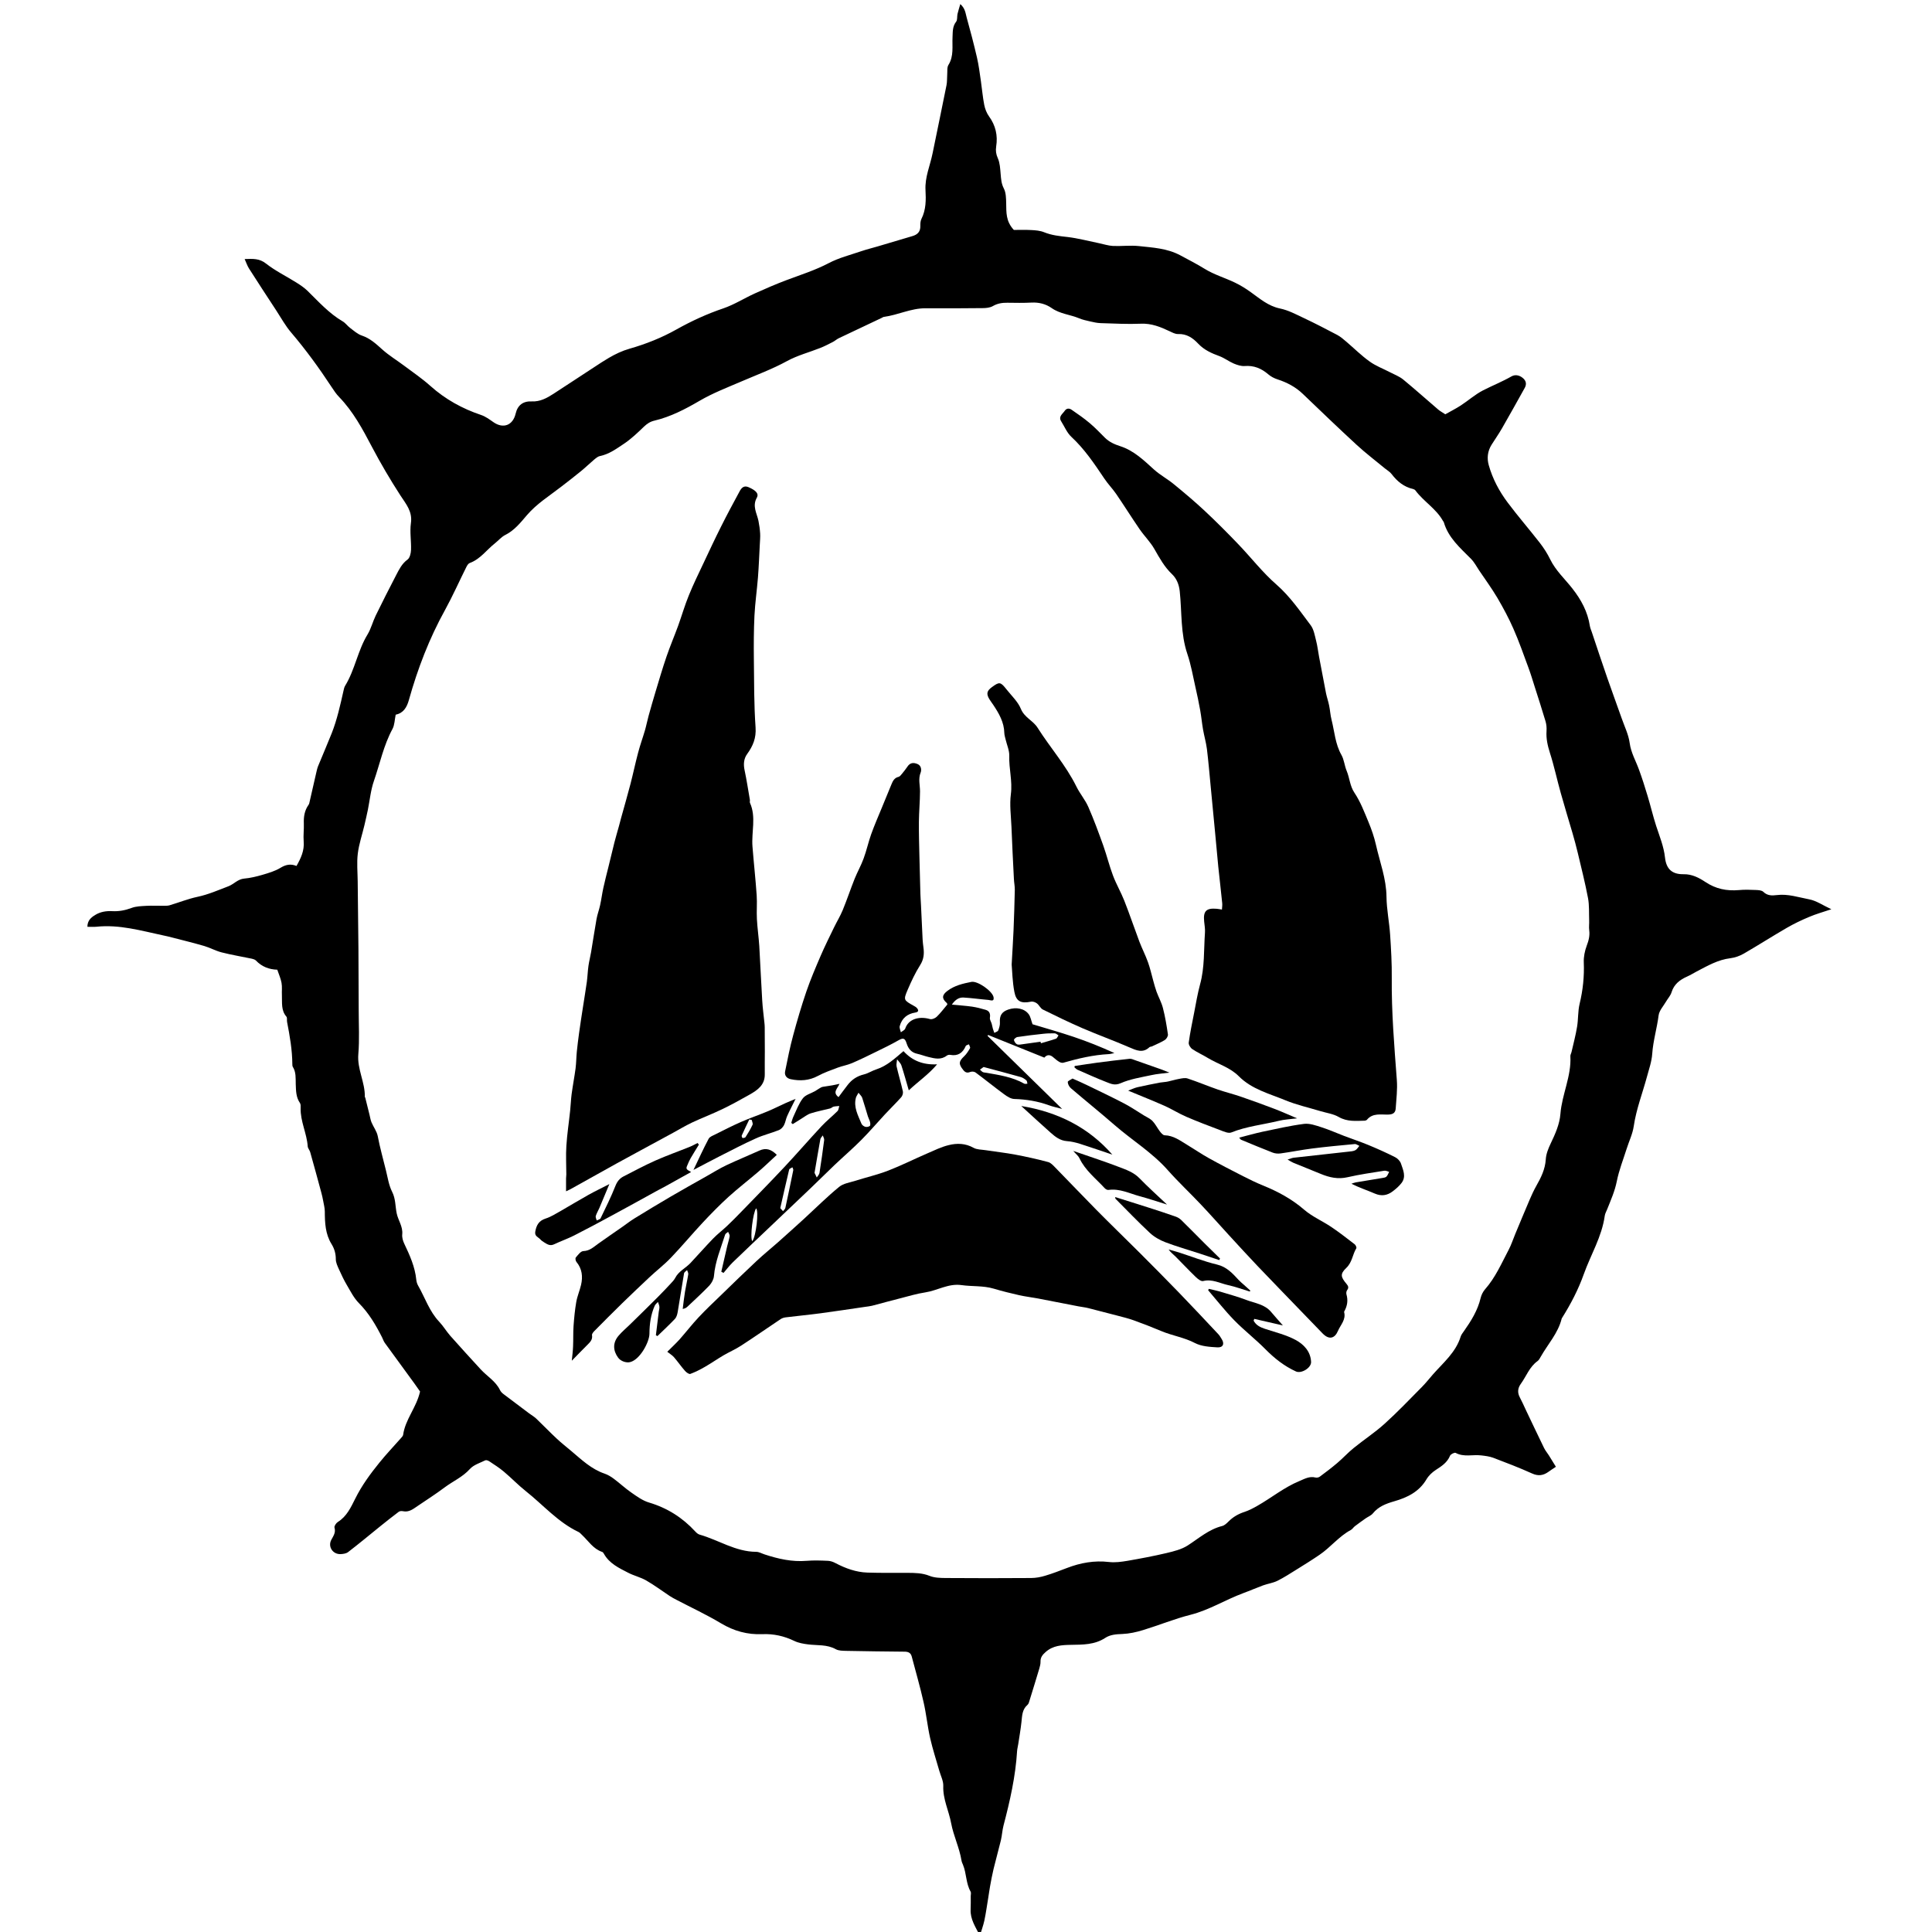 <?xml version="1.0" encoding="UTF-8" standalone="no"?>
<!-- Created with Inkscape (http://www.inkscape.org/) -->

<svg
   xmlns:dc="http://purl.org/dc/elements/1.1/"
   xmlns:cc="http://creativecommons.org/ns#"
   xmlns:rdf="http://www.w3.org/1999/02/22-rdf-syntax-ns#"
   xmlns:svg="http://www.w3.org/2000/svg"
   xmlns="http://www.w3.org/2000/svg"
   xmlns:sodipodi="http://sodipodi.sourceforge.net/DTD/sodipodi-0.dtd"
   xmlns:inkscape="http://www.inkscape.org/namespaces/inkscape"
   width="215"
   height="215"
   viewBox="0 0 56.885 56.885"
   version="1.1"
   id="svg8774"
   inkscape:version="0.92.3 (2405546, 2018-03-11)"
   sodipodi:docname="bonesplitterz_ally.svg">
  <defs
     id="defs8768">
    <clipPath
       clipPathUnits="userSpaceOnUse"
       id="clipPath5913">
      <path
         d="m 435.492,244.976 h 32.769 v 36.293 h -32.769 z"
         id="path5911"
         inkscape:connector-curvature="0" />
    </clipPath>
  </defs>
  <sodipodi:namedview
     id="base"
     pagecolor="#ffffff"
     bordercolor="#666666"
     borderopacity="1.0"
     inkscape:pageopacity="0.0"
     inkscape:pageshadow="2"
     inkscape:zoom="1.4"
     inkscape:cx="202.16917"
     inkscape:cy="68.126361"
     inkscape:document-units="px"
     inkscape:current-layer="layer1"
     showgrid="false"
     fit-margin-top="0"
     fit-margin-left="0"
     fit-margin-right="0"
     fit-margin-bottom="0"
     inkscape:window-width="1920"
     inkscape:window-height="1017"
     inkscape:window-x="-8"
     inkscape:window-y="-8"
     inkscape:window-maximized="1"
     units="px" />
  <g
     inkscape:label="Layer 1"
     inkscape:groupmode="layer"
     id="layer1"
     transform="translate(-384.291,-167.897)">
    <g
       transform="matrix(1.567,0,0,-1.567,-295.552,608.767)"
       id="g5907"
       style="fill:#000000;fill-opacity:1">
      <g
         id="g5909"
         clip-path="url(#clipPath5913)"
         style="fill:#000000;fill-opacity:1">
        <g
           id="g5915"
           transform="translate(441.285,267.918)"
           style="fill:#000000;fill-opacity:1">
          <path
             d="m 0,0 c -0.02,-0.096 -0.02,-0.193 -0.06,-0.268 -0.167,-0.308 -0.236,-0.651 -0.349,-0.977 -0.06,-0.172 -0.077,-0.359 -0.113,-0.539 -0.021,-0.098 -0.042,-0.195 -0.065,-0.291 -0.042,-0.179 -0.103,-0.354 -0.125,-0.535 -0.021,-0.17 -0.004,-0.346 -0.002,-0.519 0.004,-0.425 0.01,-0.85 0.014,-1.274 0.003,-0.385 0.004,-0.77 0.005,-1.155 0,-0.273 0.016,-0.548 -0.007,-0.819 -0.025,-0.282 0.128,-0.53 0.122,-0.804 0,-0.005 0.006,-0.01 0.008,-0.015 0.027,-0.107 0.053,-0.214 0.08,-0.321 0.012,-0.048 0.019,-0.099 0.038,-0.144 0.037,-0.088 0.1,-0.169 0.117,-0.259 0.041,-0.218 0.102,-0.43 0.154,-0.644 0.033,-0.135 0.054,-0.277 0.115,-0.399 0.068,-0.133 0.059,-0.269 0.086,-0.403 0.026,-0.133 0.12,-0.25 0.105,-0.399 -0.006,-0.057 0.013,-0.122 0.038,-0.175 0.103,-0.217 0.202,-0.434 0.226,-0.678 0.004,-0.038 0.016,-0.078 0.035,-0.111 0.13,-0.227 0.21,-0.482 0.396,-0.678 0.076,-0.081 0.134,-0.179 0.207,-0.263 0.188,-0.212 0.38,-0.422 0.572,-0.631 0.12,-0.131 0.282,-0.222 0.363,-0.39 0.014,-0.029 0.04,-0.056 0.066,-0.075 0.16,-0.122 0.321,-0.242 0.482,-0.363 0.045,-0.033 0.094,-0.061 0.134,-0.099 0.129,-0.123 0.252,-0.252 0.382,-0.373 0.089,-0.084 0.186,-0.159 0.279,-0.238 0.192,-0.162 0.374,-0.337 0.62,-0.421 0.062,-0.021 0.122,-0.057 0.175,-0.097 0.112,-0.083 0.214,-0.18 0.329,-0.259 0.105,-0.073 0.214,-0.153 0.334,-0.188 0.342,-0.102 0.628,-0.283 0.868,-0.544 0.022,-0.024 0.05,-0.049 0.08,-0.058 0.357,-0.101 0.677,-0.323 1.065,-0.324 0.053,0 0.106,-0.032 0.159,-0.049 0.256,-0.084 0.515,-0.143 0.789,-0.12 0.133,0.011 0.268,0.006 0.401,0 0.048,-0.002 0.098,-0.02 0.141,-0.043 0.189,-0.099 0.386,-0.171 0.6,-0.178 0.252,-0.008 0.504,-0.005 0.756,-0.005 0.14,-0.001 0.276,-0.002 0.412,-0.057 0.09,-0.036 0.197,-0.039 0.297,-0.04 0.537,-0.004 1.075,-0.004 1.613,0 0.088,0.001 0.178,0.017 0.262,0.043 0.14,0.041 0.275,0.095 0.411,0.146 0.253,0.097 0.512,0.144 0.786,0.112 0.114,-0.014 0.235,0.003 0.349,0.022 0.247,0.043 0.494,0.089 0.738,0.147 0.134,0.032 0.276,0.067 0.39,0.139 0.211,0.135 0.399,0.305 0.651,0.368 0.045,0.011 0.086,0.051 0.121,0.086 0.085,0.085 0.184,0.142 0.299,0.179 0.084,0.028 0.164,0.07 0.241,0.114 0.266,0.151 0.504,0.348 0.791,0.466 0.099,0.042 0.189,0.095 0.302,0.066 0.024,-0.006 0.059,10e-4 0.079,0.015 0.112,0.083 0.223,0.167 0.329,0.257 0.107,0.09 0.201,0.195 0.309,0.282 0.19,0.155 0.398,0.29 0.579,0.454 0.244,0.22 0.471,0.459 0.703,0.693 0.074,0.075 0.14,0.159 0.209,0.238 0.195,0.221 0.429,0.413 0.52,0.71 0.012,0.036 0.038,0.069 0.06,0.1 0.136,0.193 0.26,0.391 0.315,0.625 0.014,0.058 0.044,0.118 0.083,0.163 0.195,0.221 0.31,0.489 0.445,0.745 0.049,0.093 0.081,0.195 0.122,0.293 0.09,0.216 0.18,0.433 0.272,0.648 0.037,0.087 0.077,0.173 0.123,0.255 0.089,0.157 0.167,0.312 0.179,0.5 0.006,0.102 0.048,0.206 0.093,0.3 0.085,0.178 0.167,0.36 0.182,0.555 0.029,0.367 0.208,0.708 0.187,1.083 -0.002,0.026 0.016,0.053 0.022,0.081 0.036,0.157 0.078,0.314 0.104,0.473 0.024,0.143 0.014,0.292 0.048,0.432 0.062,0.257 0.089,0.515 0.078,0.78 -0.004,0.103 0.019,0.213 0.055,0.31 0.037,0.097 0.061,0.189 0.047,0.292 -0.008,0.061 0.002,0.123 -10e-4,0.184 -0.005,0.14 0.004,0.282 -0.021,0.417 -0.054,0.285 -0.125,0.566 -0.192,0.848 -0.029,0.125 -0.064,0.249 -0.099,0.372 -0.073,0.251 -0.151,0.502 -0.221,0.754 -0.071,0.252 -0.125,0.51 -0.205,0.759 -0.043,0.136 -0.073,0.268 -0.063,0.41 0.004,0.061 -0.002,0.125 -0.019,0.182 C 21.54,0.096 21.469,0.313 21.4,0.53 21.363,0.647 21.328,0.765 21.285,0.88 21.194,1.126 21.108,1.374 21.002,1.614 20.915,1.813 20.811,2.006 20.701,2.194 20.596,2.371 20.474,2.539 20.358,2.71 20.309,2.784 20.266,2.866 20.204,2.929 20.001,3.134 19.779,3.323 19.694,3.616 19.691,3.626 19.681,3.634 19.676,3.644 19.547,3.873 19.313,4.007 19.16,4.214 19.151,4.226 19.133,4.236 19.117,4.24 18.945,4.279 18.819,4.382 18.714,4.52 18.681,4.564 18.629,4.593 18.586,4.628 18.409,4.775 18.226,4.913 18.058,5.068 17.716,5.383 17.381,5.705 17.045,6.027 16.909,6.158 16.748,6.242 16.57,6.3 16.508,6.32 16.446,6.352 16.397,6.394 16.268,6.505 16.127,6.565 15.952,6.551 15.885,6.546 15.811,6.571 15.746,6.598 15.655,6.637 15.573,6.701 15.48,6.736 15.332,6.79 15.193,6.851 15.081,6.969 14.98,7.077 14.863,7.159 14.7,7.152 14.649,7.15 14.594,7.18 14.545,7.203 14.372,7.285 14.202,7.355 14.001,7.346 13.75,7.335 13.497,7.35 13.246,7.357 13.18,7.359 13.114,7.374 13.049,7.389 12.979,7.405 12.907,7.42 12.841,7.448 12.673,7.518 12.483,7.53 12.327,7.639 12.214,7.718 12.087,7.75 11.946,7.743 11.795,7.735 11.644,7.738 11.493,7.74 11.396,7.741 11.308,7.728 11.22,7.677 11.166,7.646 11.092,7.639 11.027,7.639 10.669,7.635 10.31,7.634 9.952,7.636 9.681,7.637 9.438,7.509 9.175,7.475 9.159,7.473 9.145,7.461 9.129,7.454 8.862,7.327 8.594,7.202 8.327,7.074 8.287,7.055 8.253,7.023 8.214,7.003 8.136,6.963 8.058,6.922 7.976,6.89 7.769,6.808 7.549,6.751 7.355,6.645 7.075,6.492 6.778,6.383 6.486,6.257 6.225,6.145 5.958,6.042 5.714,5.9 5.442,5.741 5.168,5.598 4.862,5.525 4.781,5.506 4.724,5.468 4.665,5.412 4.545,5.296 4.422,5.179 4.284,5.087 4.146,4.996 4.01,4.894 3.839,4.86 3.798,4.852 3.76,4.818 3.726,4.79 3.645,4.722 3.569,4.647 3.487,4.58 3.362,4.478 3.235,4.379 3.107,4.281 2.887,4.11 2.65,3.964 2.465,3.748 2.347,3.61 2.231,3.462 2.059,3.377 1.986,3.34 1.929,3.271 1.864,3.219 1.707,3.096 1.59,2.922 1.392,2.85 1.365,2.84 1.343,2.806 1.329,2.777 1.194,2.507 1.072,2.231 0.927,1.967 0.63,1.431 0.413,0.864 0.248,0.276 0.21,0.138 0.145,0.029 0,0 m 10.977,-22.941 c -0.084,0.164 -0.183,0.31 -0.174,0.491 0.004,0.084 0.002,0.168 0.002,0.252 0,0.028 0.01,0.062 -0.002,0.083 -0.09,0.156 -0.076,0.341 -0.143,0.503 -0.01,0.026 -0.024,0.052 -0.028,0.079 -0.039,0.242 -0.151,0.467 -0.195,0.703 -0.043,0.234 -0.157,0.452 -0.148,0.7 0.004,0.095 -0.049,0.193 -0.076,0.29 -0.058,0.203 -0.124,0.405 -0.171,0.611 -0.05,0.222 -0.072,0.452 -0.123,0.674 -0.065,0.289 -0.148,0.573 -0.223,0.859 -0.019,0.073 -0.07,0.09 -0.139,0.09 -0.364,0.003 -0.727,0.008 -1.091,0.015 -0.066,0.002 -0.142,0.001 -0.196,0.031 -0.167,0.093 -0.348,0.068 -0.523,0.091 -0.087,0.011 -0.179,0.027 -0.256,0.064 -0.192,0.093 -0.39,0.137 -0.601,0.128 -0.282,-0.012 -0.536,0.059 -0.78,0.205 -0.268,0.161 -0.553,0.293 -0.83,0.438 -0.044,0.023 -0.089,0.046 -0.131,0.074 -0.148,0.098 -0.29,0.205 -0.444,0.293 -0.105,0.06 -0.229,0.088 -0.337,0.144 -0.173,0.089 -0.353,0.173 -0.455,0.355 -0.008,0.014 -0.019,0.032 -0.033,0.036 -0.17,0.057 -0.26,0.208 -0.381,0.321 -0.02,0.019 -0.04,0.043 -0.064,0.054 -0.386,0.183 -0.663,0.508 -0.99,0.767 -0.144,0.114 -0.271,0.248 -0.412,0.366 -0.085,0.072 -0.18,0.132 -0.273,0.194 -0.021,0.014 -0.058,0.028 -0.077,0.019 -0.1,-0.049 -0.219,-0.085 -0.289,-0.163 -0.135,-0.15 -0.316,-0.228 -0.472,-0.344 -0.165,-0.124 -0.339,-0.235 -0.51,-0.351 -0.083,-0.056 -0.162,-0.122 -0.275,-0.098 -0.026,0.006 -0.061,0.003 -0.08,-0.011 -0.119,-0.089 -0.235,-0.182 -0.351,-0.275 -0.199,-0.161 -0.396,-0.325 -0.599,-0.481 -0.036,-0.029 -0.095,-0.037 -0.144,-0.039 -0.144,-0.005 -0.24,0.138 -0.174,0.266 0.039,0.075 0.089,0.137 0.061,0.232 -0.008,0.028 0.031,0.086 0.063,0.106 0.168,0.104 0.246,0.277 0.327,0.438 0.123,0.248 0.284,0.467 0.456,0.679 0.126,0.156 0.265,0.302 0.398,0.453 0.018,0.021 0.043,0.044 0.046,0.068 0.04,0.29 0.249,0.509 0.318,0.813 -0.023,0.033 -0.06,0.088 -0.099,0.141 -0.187,0.258 -0.376,0.514 -0.563,0.772 -0.023,0.031 -0.034,0.07 -0.052,0.105 -0.118,0.233 -0.249,0.456 -0.437,0.645 -0.092,0.093 -0.154,0.218 -0.222,0.333 -0.057,0.096 -0.105,0.198 -0.151,0.3 -0.027,0.06 -0.059,0.126 -0.059,0.189 0,0.105 -0.026,0.198 -0.08,0.285 -0.118,0.19 -0.126,0.401 -0.127,0.615 -10e-4,0.065 -0.018,0.13 -0.03,0.195 -0.01,0.055 -0.022,0.109 -0.037,0.163 -0.068,0.253 -0.137,0.505 -0.208,0.757 -0.011,0.037 -0.044,0.071 -0.046,0.107 -0.017,0.245 -0.14,0.47 -0.133,0.719 0.001,0.033 0.003,0.073 -0.014,0.097 -0.075,0.109 -0.073,0.231 -0.078,0.355 -0.003,0.109 0.008,0.224 -0.056,0.324 -0.008,0.013 -0.007,0.033 -0.008,0.05 -0.002,0.268 -0.048,0.531 -0.099,0.793 -0.006,0.033 0.005,0.077 -0.012,0.098 -0.103,0.119 -0.079,0.263 -0.085,0.401 -0.004,0.078 0.007,0.158 -0.007,0.234 -0.014,0.081 -0.05,0.159 -0.08,0.248 -0.154,0.004 -0.291,0.057 -0.4,0.171 -0.018,0.019 -0.049,0.029 -0.075,0.035 -0.19,0.04 -0.381,0.071 -0.569,0.119 -0.112,0.028 -0.216,0.087 -0.327,0.12 -0.203,0.059 -0.408,0.109 -0.613,0.162 -0.054,0.014 -0.108,0.027 -0.163,0.038 -0.413,0.088 -0.822,0.208 -1.252,0.162 -0.053,-0.005 -0.108,-0.001 -0.169,-0.001 0.001,0.119 0.069,0.175 0.146,0.222 0.098,0.061 0.209,0.078 0.322,0.072 0.125,-0.007 0.242,0.016 0.361,0.06 0.086,0.033 0.185,0.034 0.28,0.04 0.106,0.006 0.212,0 0.319,10e-4 0.039,0.001 0.08,-0.002 0.116,0.009 0.175,0.052 0.346,0.121 0.524,0.159 0.204,0.043 0.391,0.126 0.583,0.199 0.101,0.039 0.174,0.133 0.295,0.144 0.115,0.01 0.23,0.038 0.341,0.07 0.117,0.035 0.237,0.069 0.339,0.131 0.101,0.062 0.193,0.081 0.303,0.036 0.084,0.148 0.15,0.29 0.135,0.462 -0.009,0.111 0.007,0.224 0.003,0.335 -0.005,0.127 0.013,0.246 0.088,0.351 0.006,0.009 0.012,0.02 0.014,0.03 0.043,0.184 0.084,0.368 0.126,0.551 0.012,0.049 0.021,0.099 0.039,0.145 0.084,0.206 0.174,0.411 0.256,0.618 0.102,0.258 0.161,0.529 0.222,0.799 0.007,0.032 0.014,0.067 0.031,0.095 0.185,0.302 0.236,0.661 0.421,0.964 0.066,0.109 0.097,0.238 0.153,0.354 0.125,0.255 0.253,0.509 0.385,0.762 C 0.065,2.73 0.117,2.838 0.223,2.915 0.266,2.947 0.286,3.033 0.288,3.096 0.294,3.263 0.263,3.435 0.286,3.599 0.318,3.82 0.193,3.958 0.087,4.122 c -0.191,0.295 -0.37,0.6 -0.534,0.911 -0.175,0.333 -0.351,0.662 -0.616,0.936 -0.054,0.055 -0.098,0.122 -0.141,0.187 -0.234,0.356 -0.483,0.699 -0.759,1.023 -0.109,0.127 -0.19,0.276 -0.282,0.417 -0.171,0.261 -0.343,0.523 -0.511,0.787 -0.032,0.05 -0.051,0.109 -0.082,0.178 0.154,0.005 0.276,0.015 0.403,-0.086 C -2.261,8.338 -2.056,8.239 -1.867,8.12 -1.792,8.073 -1.716,8.022 -1.654,7.961 -1.446,7.757 -1.251,7.539 -0.996,7.39 -0.944,7.36 -0.907,7.305 -0.858,7.268 -0.787,7.215 -0.717,7.15 -0.635,7.123 -0.48,7.071 -0.37,6.968 -0.252,6.862 -0.124,6.747 0.026,6.657 0.164,6.553 0.33,6.429 0.501,6.312 0.654,6.175 0.934,5.925 1.251,5.75 1.605,5.631 1.688,5.603 1.762,5.548 1.835,5.497 2.02,5.367 2.202,5.435 2.254,5.657 2.291,5.816 2.394,5.894 2.558,5.886 2.712,5.879 2.84,5.948 2.963,6.028 3.221,6.195 3.477,6.365 3.735,6.533 3.824,6.592 3.913,6.65 4.005,6.704 4.128,6.776 4.253,6.836 4.396,6.877 4.7,6.964 4.996,7.081 5.275,7.238 5.557,7.396 5.85,7.531 6.158,7.635 c 0.204,0.07 0.39,0.189 0.588,0.279 0.198,0.089 0.397,0.176 0.6,0.252 0.266,0.1 0.536,0.185 0.79,0.318 0.19,0.1 0.405,0.154 0.61,0.224 0.1,0.034 0.203,0.059 0.305,0.089 0.219,0.065 0.437,0.131 0.657,0.195 0.098,0.028 0.153,0.084 0.15,0.192 -0.001,0.044 0.002,0.094 0.021,0.132 0.087,0.173 0.086,0.358 0.076,0.542 -0.013,0.242 0.087,0.46 0.133,0.689 0.087,0.428 0.177,0.854 0.262,1.282 0.013,0.065 0.008,0.134 0.013,0.2 0.005,0.062 -0.006,0.135 0.024,0.181 0.103,0.166 0.067,0.346 0.076,0.522 0.005,0.1 -0.002,0.199 0.067,0.288 0.027,0.033 0.016,0.096 0.026,0.144 0.013,0.056 0.031,0.111 0.053,0.188 0.095,-0.083 0.098,-0.177 0.121,-0.257 0.069,-0.247 0.134,-0.496 0.192,-0.746 0.034,-0.146 0.052,-0.296 0.074,-0.445 0.022,-0.149 0.034,-0.3 0.063,-0.447 0.015,-0.075 0.045,-0.153 0.089,-0.214 0.125,-0.172 0.168,-0.36 0.135,-0.567 -0.012,-0.079 -0.003,-0.146 0.032,-0.223 0.039,-0.088 0.043,-0.194 0.052,-0.293 0.008,-0.095 0.013,-0.182 0.06,-0.273 0.041,-0.079 0.042,-0.184 0.044,-0.278 0.004,-0.167 -0.01,-0.336 0.144,-0.501 0.085,0 0.206,0.005 0.326,-0.002 0.083,-0.004 0.17,-0.011 0.245,-0.042 0.143,-0.058 0.289,-0.072 0.44,-0.089 0.198,-0.024 0.393,-0.076 0.589,-0.116 0.087,-0.018 0.174,-0.047 0.262,-0.052 0.161,-0.007 0.325,0.015 0.486,-0.002 0.264,-0.029 0.53,-0.041 0.778,-0.173 0.156,-0.084 0.313,-0.164 0.465,-0.258 0.174,-0.107 0.377,-0.166 0.562,-0.255 0.105,-0.05 0.205,-0.112 0.299,-0.18 0.172,-0.123 0.328,-0.261 0.549,-0.307 0.156,-0.032 0.303,-0.111 0.449,-0.18 0.212,-0.1 0.42,-0.208 0.627,-0.317 0.063,-0.034 0.119,-0.083 0.174,-0.13 0.144,-0.123 0.279,-0.258 0.433,-0.368 0.115,-0.084 0.254,-0.135 0.382,-0.202 0.084,-0.044 0.176,-0.078 0.248,-0.136 0.224,-0.184 0.44,-0.378 0.66,-0.566 0.034,-0.029 0.074,-0.05 0.133,-0.089 0.091,0.052 0.194,0.103 0.291,0.166 0.14,0.091 0.268,0.206 0.415,0.282 0.178,0.091 0.364,0.165 0.537,0.264 0.067,0.038 0.143,0.025 0.206,-0.024 C 21.238,6.281 21.256,6.215 21.215,6.141 21.074,5.887 20.932,5.633 20.788,5.382 20.727,5.276 20.657,5.176 20.592,5.073 20.516,4.952 20.501,4.819 20.539,4.686 20.611,4.431 20.735,4.198 20.893,3.987 21.087,3.728 21.3,3.483 21.499,3.227 21.574,3.13 21.641,3.025 21.694,2.916 21.797,2.706 21.969,2.55 22.11,2.37 22.275,2.159 22.397,1.935 22.438,1.668 22.444,1.63 22.46,1.593 22.473,1.557 22.57,1.266 22.667,0.975 22.767,0.686 c 0.088,-0.253 0.181,-0.505 0.27,-0.757 0.053,-0.153 0.128,-0.303 0.149,-0.46 0.025,-0.185 0.116,-0.337 0.176,-0.504 0.059,-0.162 0.112,-0.327 0.161,-0.492 0.057,-0.187 0.101,-0.378 0.161,-0.563 0.064,-0.196 0.143,-0.385 0.166,-0.594 0.024,-0.219 0.135,-0.318 0.352,-0.314 0.157,0.003 0.291,-0.069 0.404,-0.144 0.199,-0.133 0.402,-0.173 0.631,-0.154 0.105,0.01 0.213,0.007 0.319,0.002 0.048,-0.002 0.111,-0.005 0.142,-0.035 0.075,-0.074 0.164,-0.072 0.251,-0.061 0.211,0.027 0.41,-0.042 0.611,-0.08 0.134,-0.025 0.256,-0.112 0.416,-0.186 C 26.818,-3.709 26.685,-3.746 26.559,-3.8 26.415,-3.86 26.273,-3.928 26.138,-4.006 25.867,-4.163 25.603,-4.332 25.332,-4.489 25.256,-4.533 25.167,-4.565 25.08,-4.576 24.845,-4.604 24.647,-4.72 24.444,-4.826 24.385,-4.857 24.328,-4.893 24.267,-4.92 24.13,-4.981 24.02,-5.063 23.973,-5.216 23.954,-5.278 23.906,-5.33 23.872,-5.387 23.822,-5.474 23.742,-5.558 23.73,-5.65 23.699,-5.893 23.627,-6.127 23.61,-6.372 23.6,-6.52 23.548,-6.665 23.509,-6.81 23.426,-7.116 23.31,-7.413 23.263,-7.731 c -0.021,-0.147 -0.09,-0.286 -0.135,-0.43 -0.064,-0.202 -0.143,-0.401 -0.184,-0.608 -0.037,-0.184 -0.111,-0.35 -0.179,-0.521 -0.016,-0.042 -0.041,-0.082 -0.047,-0.126 -0.054,-0.393 -0.263,-0.731 -0.394,-1.097 -0.103,-0.29 -0.245,-0.562 -0.409,-0.823 -0.003,-0.005 -0.006,-0.009 -0.007,-0.015 -0.068,-0.273 -0.26,-0.478 -0.394,-0.715 -0.016,-0.029 -0.033,-0.062 -0.059,-0.08 -0.152,-0.109 -0.211,-0.286 -0.315,-0.429 -0.057,-0.079 -0.066,-0.163 -0.018,-0.253 0.042,-0.079 0.078,-0.161 0.116,-0.242 0.113,-0.237 0.225,-0.474 0.34,-0.71 0.024,-0.049 0.061,-0.092 0.09,-0.138 0.043,-0.069 0.085,-0.139 0.132,-0.214 -0.058,-0.039 -0.1,-0.066 -0.14,-0.095 -0.098,-0.07 -0.192,-0.084 -0.31,-0.03 -0.239,0.108 -0.485,0.202 -0.73,0.295 -0.071,0.026 -0.15,0.035 -0.227,0.044 -0.158,0.018 -0.323,-0.036 -0.477,0.047 -0.021,0.011 -0.092,-0.024 -0.105,-0.053 -0.053,-0.129 -0.157,-0.196 -0.267,-0.267 -0.069,-0.045 -0.135,-0.107 -0.176,-0.177 -0.139,-0.235 -0.36,-0.342 -0.607,-0.413 -0.153,-0.044 -0.296,-0.098 -0.401,-0.228 -0.034,-0.041 -0.092,-0.062 -0.137,-0.094 -0.068,-0.048 -0.136,-0.097 -0.202,-0.147 -0.026,-0.021 -0.045,-0.053 -0.073,-0.069 -0.225,-0.12 -0.381,-0.326 -0.589,-0.467 -0.142,-0.097 -0.288,-0.188 -0.435,-0.279 -0.118,-0.073 -0.234,-0.149 -0.359,-0.211 -0.083,-0.04 -0.179,-0.053 -0.268,-0.085 -0.125,-0.046 -0.247,-0.1 -0.373,-0.146 -0.334,-0.124 -0.638,-0.317 -0.989,-0.406 -0.301,-0.076 -0.592,-0.196 -0.89,-0.287 -0.127,-0.039 -0.261,-0.069 -0.393,-0.074 -0.115,-0.004 -0.227,-0.012 -0.321,-0.074 -0.2,-0.131 -0.423,-0.126 -0.647,-0.13 -0.168,-0.003 -0.334,-0.012 -0.471,-0.134 -0.058,-0.051 -0.1,-0.101 -0.097,-0.183 0.001,-0.043 -0.011,-0.088 -0.023,-0.129 -0.059,-0.198 -0.12,-0.395 -0.181,-0.592 -0.009,-0.031 -0.018,-0.07 -0.04,-0.089 -0.102,-0.087 -0.101,-0.205 -0.114,-0.322 -0.015,-0.138 -0.039,-0.275 -0.06,-0.413 -0.006,-0.044 -0.019,-0.088 -0.022,-0.132 -0.029,-0.477 -0.134,-0.94 -0.255,-1.4 -0.024,-0.092 -0.028,-0.188 -0.05,-0.28 -0.043,-0.179 -0.094,-0.357 -0.137,-0.536 -0.026,-0.108 -0.046,-0.217 -0.066,-0.327 -0.013,-0.071 -0.022,-0.143 -0.034,-0.215 -0.024,-0.143 -0.043,-0.286 -0.073,-0.428 -0.021,-0.096 -0.056,-0.189 -0.084,-0.283"
             style="fill:#000000;fill-opacity:1;fill-rule:nonzero;stroke:none"
             id="path5917"
             inkscape:connector-curvature="0" />
        </g>
        <g
           id="g5919"
           transform="translate(456.81,264.256)"
           style="fill:#000000;fill-opacity:1">
          <path
             d="M 0,0 C 0.003,0.047 0.009,0.085 0.005,0.121 -0.018,0.35 -0.045,0.579 -0.069,0.808 -0.09,1.018 -0.108,1.229 -0.128,1.44 -0.155,1.726 -0.182,2.012 -0.21,2.298 -0.233,2.537 -0.253,2.777 -0.282,3.015 -0.298,3.138 -0.333,3.259 -0.355,3.382 -0.376,3.503 -0.387,3.626 -0.409,3.747 -0.435,3.892 -0.465,4.036 -0.498,4.179 -0.545,4.387 -0.581,4.599 -0.649,4.8 -0.78,5.186 -0.751,5.587 -0.793,5.982 c -0.014,0.124 -0.056,0.235 -0.146,0.321 -0.143,0.136 -0.234,0.303 -0.33,0.471 -0.076,0.134 -0.19,0.245 -0.278,0.373 -0.149,0.217 -0.289,0.441 -0.438,0.659 -0.069,0.101 -0.156,0.189 -0.224,0.291 -0.187,0.278 -0.372,0.555 -0.621,0.786 -0.082,0.076 -0.128,0.192 -0.19,0.29 -0.057,0.091 0.023,0.136 0.064,0.196 0.039,0.057 0.089,0.051 0.132,0.022 C -2.707,9.311 -2.591,9.23 -2.483,9.139 -2.382,9.054 -2.292,8.958 -2.198,8.865 -2.117,8.785 -2.02,8.742 -1.912,8.707 -1.655,8.625 -1.468,8.441 -1.273,8.265 -1.159,8.163 -1.02,8.089 -0.902,7.991 -0.704,7.829 -0.508,7.664 -0.322,7.49 -0.106,7.288 0.103,7.078 0.308,6.864 0.549,6.613 0.763,6.334 1.024,6.107 1.281,5.882 1.467,5.608 1.667,5.343 1.726,5.265 1.744,5.152 1.769,5.053 1.795,4.954 1.806,4.851 1.825,4.75 1.868,4.521 1.911,4.292 1.956,4.063 1.972,3.986 1.999,3.911 2.014,3.834 2.033,3.745 2.037,3.652 2.06,3.564 2.116,3.343 2.128,3.112 2.245,2.906 2.296,2.816 2.303,2.702 2.344,2.605 2.4,2.471 2.403,2.324 2.49,2.194 2.602,2.027 2.675,1.833 2.753,1.646 2.811,1.507 2.861,1.362 2.894,1.216 2.967,0.891 3.089,0.579 3.092,0.237 3.095,0.002 3.144,-0.233 3.16,-0.47 3.178,-0.741 3.194,-1.014 3.191,-1.286 3.185,-1.926 3.238,-2.562 3.286,-3.199 3.3,-3.378 3.277,-3.559 3.265,-3.739 3.259,-3.819 3.214,-3.85 3.124,-3.852 2.987,-3.856 2.834,-3.818 2.725,-3.949 2.717,-3.959 2.697,-3.966 2.683,-3.967 c -0.166,-0.004 -0.33,-0.022 -0.489,0.07 -0.102,0.059 -0.229,0.075 -0.345,0.11 -0.221,0.067 -0.448,0.117 -0.66,0.205 -0.302,0.124 -0.629,0.206 -0.872,0.45 -0.163,0.165 -0.388,0.227 -0.581,0.343 -0.096,0.059 -0.201,0.105 -0.294,0.168 -0.035,0.024 -0.071,0.083 -0.066,0.121 0.026,0.189 0.065,0.376 0.102,0.563 0.034,0.177 0.064,0.356 0.111,0.531 0.088,0.319 0.069,0.648 0.092,0.973 0.005,0.068 -0.008,0.138 -0.015,0.208 -0.02,0.196 0.038,0.256 0.234,0.24 C -0.073,0.013 -0.045,0.007 0,0"
             style="fill:#000000;fill-opacity:1;fill-rule:nonzero;stroke:none"
             id="path5921"
             inkscape:connector-curvature="0" />
        </g>
        <g
           id="g5923"
           transform="translate(444.486,258.962)"
           style="fill:#000000;fill-opacity:1">
          <path
             d="m 0,0 c 0,0.088 0,0.164 0,0.241 0,0.025 0.005,0.05 0.005,0.075 0,0.18 -0.011,0.36 0.001,0.539 0.014,0.221 0.048,0.44 0.071,0.66 0.011,0.102 0.014,0.205 0.027,0.306 0.022,0.164 0.053,0.326 0.075,0.489 0.013,0.103 0.013,0.208 0.023,0.311 0.012,0.116 0.026,0.232 0.042,0.347 0.022,0.163 0.048,0.326 0.073,0.489 0.024,0.16 0.052,0.32 0.074,0.481 0.013,0.099 0.016,0.199 0.03,0.298 C 0.433,4.322 0.456,4.406 0.47,4.492 0.505,4.7 0.536,4.91 0.573,5.118 0.589,5.205 0.621,5.289 0.64,5.376 0.664,5.484 0.677,5.594 0.701,5.702 0.729,5.832 0.763,5.961 0.795,6.09 0.833,6.244 0.869,6.399 0.908,6.553 0.935,6.658 0.966,6.762 0.995,6.866 1.009,6.914 1.02,6.962 1.033,7.01 1.092,7.224 1.154,7.437 1.21,7.652 c 0.051,0.196 0.092,0.395 0.144,0.59 0.037,0.142 0.088,0.28 0.129,0.421 0.026,0.09 0.043,0.181 0.068,0.271 0.04,0.145 0.081,0.288 0.124,0.431 0.069,0.228 0.135,0.456 0.212,0.681 0.067,0.196 0.148,0.386 0.219,0.58 0.069,0.191 0.125,0.387 0.202,0.574 0.083,0.205 0.181,0.405 0.276,0.606 0.108,0.229 0.215,0.459 0.329,0.685 0.112,0.224 0.23,0.444 0.349,0.663 0.034,0.062 0.079,0.115 0.168,0.076 0.135,-0.059 0.198,-0.12 0.154,-0.198 -0.088,-0.158 10e-4,-0.29 0.031,-0.433 0.016,-0.079 0.027,-0.16 0.032,-0.24 C 3.651,12.293 3.644,12.227 3.641,12.161 3.63,11.952 3.622,11.743 3.606,11.535 3.587,11.295 3.552,11.055 3.54,10.815 3.527,10.542 3.526,10.269 3.529,9.997 3.534,9.57 3.531,9.142 3.561,8.716 3.575,8.516 3.512,8.368 3.403,8.217 3.338,8.128 3.331,8.022 3.355,7.911 3.394,7.727 3.422,7.541 3.454,7.356 3.458,7.337 3.448,7.315 3.456,7.299 3.576,7.031 3.481,6.751 3.503,6.477 3.527,6.172 3.561,5.867 3.582,5.561 3.592,5.414 3.578,5.264 3.586,5.116 3.595,4.946 3.62,4.777 3.631,4.607 3.651,4.266 3.665,3.925 3.686,3.584 3.694,3.446 3.713,3.308 3.727,3.17 3.73,3.141 3.733,3.113 3.733,3.084 3.734,2.933 3.735,2.782 3.735,2.63 3.735,2.487 3.732,2.343 3.734,2.199 3.737,1.996 3.596,1.9 3.445,1.815 3.276,1.719 3.105,1.625 2.93,1.541 2.745,1.452 2.554,1.38 2.369,1.293 2.245,1.234 2.128,1.164 2.008,1.098 1.81,0.991 1.613,0.884 1.416,0.777 1.26,0.692 1.104,0.608 0.948,0.522 0.659,0.362 0.371,0.201 0.083,0.04 0.061,0.028 0.039,0.019 0,0"
             style="fill:#000000;fill-opacity:1;fill-rule:nonzero;stroke:none"
             id="path5925"
             inkscape:connector-curvature="0" />
        </g>
        <g
           id="g5927"
           transform="translate(446.388,255.947)"
           style="fill:#000000;fill-opacity:1">
          <path
             d="M 0,0 C 0.08,0.08 0.158,0.152 0.229,0.23 0.352,0.369 0.465,0.516 0.592,0.651 0.729,0.797 0.876,0.935 1.02,1.074 1.238,1.286 1.455,1.498 1.677,1.705 1.808,1.828 1.948,1.94 2.082,2.059 2.248,2.206 2.413,2.356 2.577,2.505 2.793,2.704 3.002,2.912 3.229,3.098 3.307,3.163 3.427,3.179 3.53,3.212 3.736,3.277 3.949,3.326 4.151,3.404 4.401,3.501 4.641,3.622 4.887,3.728 5.019,3.785 5.15,3.85 5.288,3.883 5.444,3.922 5.602,3.918 5.754,3.833 5.817,3.797 5.904,3.8 5.98,3.788 6.167,3.759 6.355,3.739 6.541,3.704 6.748,3.665 6.953,3.619 7.156,3.565 7.206,3.552 7.25,3.503 7.289,3.463 7.549,3.197 7.806,2.927 8.067,2.662 8.331,2.395 8.601,2.134 8.867,1.869 9.117,1.618 9.368,1.367 9.614,1.112 9.865,0.853 10.111,0.589 10.357,0.327 10.381,0.302 10.397,0.27 10.416,0.241 10.475,0.152 10.444,0.076 10.336,0.083 10.193,0.091 10.037,0.101 9.915,0.164 9.715,0.269 9.494,0.301 9.29,0.386 9.117,0.458 8.943,0.527 8.767,0.59 8.665,0.627 8.559,0.652 8.454,0.68 8.273,0.728 8.091,0.775 7.908,0.821 7.848,0.836 7.785,0.842 7.724,0.854 7.47,0.903 7.216,0.954 6.962,1.002 6.846,1.024 6.728,1.037 6.613,1.063 6.452,1.099 6.292,1.139 6.134,1.186 5.935,1.245 5.728,1.224 5.527,1.253 5.281,1.287 5.077,1.151 4.849,1.116 4.689,1.092 4.532,1.044 4.375,1.004 4.199,0.96 4.024,0.911 3.848,0.865 3.805,0.855 3.761,0.85 3.717,0.844 3.44,0.804 3.164,0.761 2.886,0.724 2.667,0.695 2.446,0.674 2.227,0.647 2.193,0.643 2.157,0.632 2.129,0.613 1.883,0.449 1.64,0.279 1.392,0.118 1.285,0.048 1.166,-0.003 1.055,-0.068 0.938,-0.137 0.826,-0.215 0.708,-0.283 0.62,-0.334 0.528,-0.381 0.433,-0.416 0.409,-0.425 0.357,-0.387 0.333,-0.359 0.26,-0.276 0.197,-0.185 0.126,-0.102 0.096,-0.067 0.054,-0.043 0,0"
             style="fill:#000000;fill-opacity:1;fill-rule:nonzero;stroke:none"
             id="path5929"
             inkscape:connector-curvature="0" />
        </g>
        <g
           id="g5931"
           transform="translate(452.332,261.298)"
           style="fill:#000000;fill-opacity:1">
          <path
             d="m 0,0 c -0.028,-0.02 -0.049,-0.035 -0.069,-0.049 0.017,-0.015 0.032,-0.035 0.051,-0.045 0.019,-0.01 0.043,-0.011 0.065,-0.014 0.246,-0.043 0.494,-0.079 0.716,-0.205 0.016,-0.009 0.04,-0.001 0.06,-0.001 -0.006,0.022 -0.006,0.051 -0.02,0.063 C 0.772,-0.225 0.736,-0.2 0.698,-0.189 0.467,-0.124 0.235,-0.063 0,0 M 1.069,0.475 C 1.072,0.465 1.074,0.455 1.077,0.446 1.171,0.474 1.267,0.499 1.36,0.532 1.38,0.539 1.391,0.572 1.407,0.594 1.384,0.607 1.362,0.631 1.339,0.632 1.266,0.634 1.193,0.632 1.122,0.624 0.959,0.607 0.796,0.587 0.635,0.563 0.609,0.56 0.566,0.521 0.57,0.507 0.577,0.476 0.602,0.437 0.63,0.425 c 0.031,-0.012 0.074,0 0.111,0.004 0.11,0.014 0.219,0.03 0.328,0.046 M 1.141,0.176 C 0.78,0.321 0.432,0.462 0.084,0.602 L 0.074,0.584 C 0.536,0.132 0.997,-0.32 1.475,-0.788 1.379,-0.762 1.3,-0.746 1.226,-0.719 c -0.211,0.077 -0.427,0.111 -0.65,0.118 -0.066,0.002 -0.136,0.048 -0.193,0.09 -0.181,0.133 -0.355,0.275 -0.535,0.408 -0.024,0.018 -0.073,0.021 -0.101,0.009 -0.06,-0.024 -0.096,-0.006 -0.131,0.039 -0.09,0.113 -0.083,0.16 0.019,0.257 0.045,0.043 0.079,0.098 0.11,0.152 0.008,0.015 -0.013,0.048 -0.021,0.072 C -0.297,0.416 -0.329,0.41 -0.336,0.394 -0.392,0.263 -0.484,0.201 -0.629,0.228 -0.649,0.232 -0.677,0.225 -0.693,0.213 -0.801,0.129 -0.918,0.159 -1.033,0.187 -1.106,0.204 -1.177,0.233 -1.251,0.249 -1.359,0.273 -1.415,0.343 -1.447,0.444 -1.479,0.547 -1.514,0.551 -1.604,0.499 -1.739,0.422 -1.879,0.354 -2.019,0.286 -2.169,0.212 -2.319,0.139 -2.472,0.073 -2.559,0.036 -2.655,0.02 -2.744,-0.013 -2.869,-0.06 -2.997,-0.105 -3.114,-0.168 -3.28,-0.257 -3.45,-0.266 -3.626,-0.229 c -0.075,0.016 -0.119,0.071 -0.104,0.146 0.046,0.228 0.091,0.456 0.152,0.68 0.074,0.275 0.155,0.55 0.247,0.82 0.078,0.227 0.173,0.449 0.268,0.67 0.078,0.181 0.167,0.359 0.253,0.537 0.053,0.109 0.117,0.213 0.163,0.325 0.08,0.194 0.146,0.394 0.224,0.589 0.052,0.129 0.122,0.251 0.169,0.382 0.055,0.148 0.088,0.304 0.141,0.453 0.061,0.17 0.133,0.335 0.202,0.502 0.059,0.145 0.119,0.289 0.178,0.433 0.027,0.066 0.056,0.126 0.136,0.144 0.024,0.006 0.044,0.035 0.062,0.056 0.036,0.044 0.072,0.088 0.103,0.135 0.049,0.075 0.112,0.082 0.189,0.05 0.08,-0.032 0.075,-0.124 0.06,-0.16 C -1.232,5.412 -1.194,5.296 -1.195,5.178 -1.196,4.989 -1.214,4.8 -1.216,4.611 -1.218,4.389 -1.211,4.165 -1.206,3.942 -1.201,3.713 -1.195,3.483 -1.188,3.253 -1.186,3.178 -1.179,3.102 -1.176,3.026 -1.165,2.815 -1.156,2.604 -1.146,2.392 -1.143,2.342 -1.137,2.292 -1.13,2.241 -1.115,2.127 -1.124,2.024 -1.191,1.917 -1.284,1.771 -1.358,1.611 -1.427,1.451 -1.509,1.259 -1.503,1.256 -1.313,1.15 -1.291,1.138 -1.268,1.125 -1.252,1.106 -1.215,1.062 -1.224,1.033 -1.284,1.023 -1.435,0.999 -1.536,0.915 -1.576,0.769 c -0.01,-0.035 0.013,-0.078 0.021,-0.117 0.028,0.023 0.073,0.041 0.082,0.07 0.059,0.176 0.255,0.238 0.463,0.179 0.037,-0.011 0.098,0.013 0.128,0.042 0.072,0.069 0.132,0.151 0.201,0.232 -0.003,0.007 -0.004,0.021 -0.012,0.028 -0.097,0.084 -0.09,0.151 0.014,0.228 0.134,0.101 0.292,0.137 0.449,0.168 C -0.113,1.622 0.165,1.427 0.187,1.311 0.203,1.22 0.129,1.257 0.091,1.26 -0.065,1.273 -0.221,1.296 -0.378,1.305 -0.466,1.31 -0.535,1.262 -0.597,1.172 -0.457,1.158 -0.337,1.151 -0.217,1.134 -0.131,1.121 -0.045,1.099 0.039,1.074 0.111,1.052 0.13,0.999 0.118,0.924 0.113,0.889 0.141,0.85 0.152,0.812 0.16,0.782 0.165,0.752 0.173,0.723 0.181,0.695 0.192,0.668 0.201,0.641 0.226,0.656 0.265,0.665 0.274,0.686 0.293,0.734 0.31,0.789 0.306,0.84 0.298,0.964 0.34,1.037 0.462,1.079 0.613,1.131 0.77,1.099 0.849,0.989 0.882,0.943 0.891,0.881 0.919,0.803 1.161,0.73 1.427,0.655 1.689,0.567 1.947,0.48 2.201,0.379 2.457,0.262 2.422,0.255 2.388,0.244 2.353,0.242 2.06,0.227 1.777,0.16 1.497,0.08 1.475,0.074 1.443,0.083 1.422,0.096 1.384,0.118 1.349,0.147 1.316,0.176 1.254,0.233 1.194,0.24 1.141,0.176"
             style="fill:#000000;fill-opacity:1;fill-rule:nonzero;stroke:none"
             id="path5933"
             inkscape:connector-curvature="0" />
        </g>
        <g
           id="g5935"
           transform="translate(452.859,263.223)"
           style="fill:#000000;fill-opacity:1">
          <path
             d="M 0,0 C 0.014,0.26 0.027,0.449 0.035,0.638 0.045,0.893 0.054,1.148 0.059,1.403 0.06,1.471 0.045,1.541 0.042,1.61 0.025,1.936 0.009,2.263 -0.004,2.59 -0.013,2.794 -0.041,3.002 -0.015,3.202 0.017,3.447 -0.053,3.68 -0.045,3.921 -0.042,4.023 -0.09,4.127 -0.114,4.23 -0.123,4.27 -0.137,4.31 -0.138,4.35 -0.142,4.553 -0.239,4.719 -0.347,4.881 -0.37,4.915 -0.395,4.948 -0.417,4.983 -0.48,5.085 -0.468,5.142 -0.372,5.212 -0.23,5.316 -0.211,5.315 -0.095,5.168 -0.001,5.049 0.119,4.938 0.174,4.802 0.241,4.64 0.402,4.584 0.486,4.451 0.723,4.076 1.021,3.742 1.218,3.341 1.283,3.209 1.383,3.094 1.441,2.96 1.545,2.723 1.634,2.479 1.722,2.234 1.788,2.048 1.835,1.854 1.905,1.669 1.966,1.508 2.054,1.358 2.117,1.198 2.217,0.944 2.304,0.685 2.4,0.43 2.45,0.299 2.515,0.174 2.562,0.042 2.602,-0.069 2.627,-0.185 2.659,-0.299 2.679,-0.37 2.697,-0.441 2.722,-0.51 2.76,-0.613 2.815,-0.711 2.842,-0.816 2.884,-0.979 2.912,-1.146 2.936,-1.312 2.941,-1.345 2.909,-1.398 2.879,-1.417 2.802,-1.465 2.717,-1.499 2.635,-1.538 2.621,-1.545 2.6,-1.543 2.59,-1.552 2.463,-1.672 2.342,-1.612 2.209,-1.555 1.922,-1.43 1.627,-1.324 1.339,-1.2 1.085,-1.09 0.835,-0.969 0.587,-0.846 0.541,-0.824 0.517,-0.761 0.473,-0.729 0.444,-0.707 0.396,-0.69 0.362,-0.698 0.178,-0.735 0.085,-0.696 0.051,-0.514 0.014,-0.323 0.011,-0.126 0,0"
             style="fill:#000000;fill-opacity:1;fill-rule:nonzero;stroke:none"
             id="path5937"
             inkscape:connector-curvature="0" />
        </g>
        <g
           id="g5939"
           transform="translate(454.002,261.081)"
           style="fill:#000000;fill-opacity:1">
          <path
             d="m 0,0 c 0.099,-0.044 0.188,-0.082 0.275,-0.125 0.233,-0.113 0.467,-0.224 0.697,-0.344 0.128,-0.067 0.247,-0.149 0.37,-0.224 0.055,-0.034 0.119,-0.06 0.162,-0.106 0.054,-0.056 0.089,-0.13 0.137,-0.193 0.024,-0.03 0.059,-0.073 0.09,-0.074 0.167,-0.004 0.292,-0.101 0.424,-0.18 0.136,-0.082 0.268,-0.173 0.407,-0.25 0.212,-0.118 0.428,-0.229 0.644,-0.339 0.122,-0.062 0.245,-0.122 0.372,-0.174 0.282,-0.114 0.543,-0.255 0.777,-0.457 0.15,-0.129 0.341,-0.211 0.508,-0.323 0.151,-0.102 0.295,-0.214 0.439,-0.325 0.02,-0.015 0.039,-0.06 0.031,-0.075 C 5.261,-3.307 5.257,-3.452 5.144,-3.559 5.024,-3.672 5.041,-3.731 5.149,-3.859 5.181,-3.897 5.196,-3.93 5.16,-3.976 5.145,-3.996 5.141,-4.033 5.148,-4.057 5.18,-4.168 5.164,-4.271 5.109,-4.371 5.106,-4.376 5.102,-4.383 5.104,-4.389 5.142,-4.532 5.035,-4.63 4.987,-4.744 4.929,-4.88 4.824,-4.918 4.699,-4.789 4.563,-4.648 4.427,-4.508 4.292,-4.368 4.018,-4.084 3.743,-3.801 3.471,-3.516 3.29,-3.326 3.114,-3.132 2.936,-2.939 2.76,-2.747 2.587,-2.551 2.408,-2.362 c -0.203,0.215 -0.42,0.418 -0.616,0.639 -0.293,0.332 -0.67,0.561 -1,0.848 -0.27,0.235 -0.55,0.46 -0.822,0.693 -0.032,0.027 -0.058,0.077 -0.059,0.117 C -0.09,-0.045 -0.031,-0.022 0,0"
             style="fill:#000000;fill-opacity:1;fill-rule:nonzero;stroke:none"
             id="path5941"
             inkscape:connector-curvature="0" />
        </g>
        <g
           id="g5943"
           transform="translate(447.985,258.025)"
           style="fill:#000000;fill-opacity:1">
          <path
             d="M 0,0 C 0.072,0.086 0.125,0.567 0.073,0.617 0.014,0.541 -0.046,0.068 0,0 M 1.17,1.284 C 1.185,1.254 1.198,1.225 1.212,1.197 1.23,1.225 1.258,1.252 1.263,1.282 1.295,1.488 1.325,1.694 1.351,1.901 1.354,1.928 1.334,1.958 1.325,1.987 1.309,1.963 1.284,1.941 1.279,1.915 1.241,1.707 1.207,1.499 1.17,1.284 M 0.526,0.621 C 0.549,0.596 0.563,0.58 0.578,0.564 0.593,0.584 0.617,0.603 0.622,0.626 0.673,0.861 0.722,1.096 0.77,1.332 0.774,1.349 0.76,1.369 0.755,1.388 0.734,1.374 0.698,1.364 0.693,1.345 0.636,1.106 0.582,0.865 0.526,0.621 m 1.47,2.168 C 1.973,2.746 1.954,2.721 1.947,2.694 1.901,2.515 1.988,2.363 2.052,2.207 2.063,2.181 2.096,2.157 2.124,2.149 2.149,2.142 2.188,2.149 2.208,2.165 2.222,2.176 2.219,2.215 2.213,2.239 2.204,2.276 2.184,2.309 2.173,2.344 2.136,2.461 2.104,2.58 2.065,2.696 2.055,2.725 2.027,2.748 1.996,2.789 m -3.807,-4.556 c 0.018,0.147 0.035,0.294 0.054,0.44 0.004,0.032 0.015,0.064 0.012,0.094 -0.002,0.031 -0.018,0.061 -0.027,0.091 -0.021,-0.023 -0.049,-0.044 -0.061,-0.071 -0.074,-0.167 -0.098,-0.343 -0.099,-0.525 0,-0.155 -0.177,-0.488 -0.363,-0.534 -0.072,-0.018 -0.176,0.015 -0.226,0.084 -0.098,0.134 -0.101,0.279 0.005,0.407 0.072,0.086 0.16,0.157 0.239,0.236 0.168,0.164 0.336,0.329 0.502,0.495 0.083,0.083 0.164,0.169 0.244,0.255 0.03,0.032 0.062,0.065 0.082,0.103 0.064,0.127 0.195,0.184 0.287,0.281 0.142,0.151 0.279,0.308 0.424,0.458 0.081,0.084 0.176,0.156 0.262,0.237 0.091,0.086 0.18,0.176 0.267,0.266 0.272,0.281 0.546,0.559 0.813,0.844 0.237,0.253 0.464,0.516 0.701,0.77 0.093,0.099 0.2,0.184 0.296,0.28 C 1.623,2.466 1.624,2.507 1.635,2.54 1.599,2.536 1.563,2.536 1.528,2.528 1.505,2.522 1.486,2.5 1.463,2.494 1.342,2.463 1.218,2.44 1.099,2.402 1.036,2.382 0.98,2.336 0.922,2.301 0.868,2.268 0.815,2.233 0.761,2.2 L 0.733,2.223 c 0.013,0.039 0.022,0.081 0.04,0.118 0.055,0.117 0.1,0.243 0.178,0.344 0.05,0.065 0.15,0.09 0.228,0.134 0.026,0.015 0.05,0.033 0.076,0.048 C 1.277,2.88 1.299,2.895 1.323,2.9 1.383,2.911 1.443,2.917 1.502,2.928 1.543,2.935 1.583,2.945 1.639,2.957 1.601,2.865 1.502,2.797 1.621,2.707 1.682,2.789 1.736,2.863 1.792,2.935 1.871,3.038 1.971,3.103 2.1,3.134 2.18,3.154 2.253,3.204 2.333,3.229 2.533,3.294 2.681,3.435 2.841,3.571 3.003,3.394 3.204,3.31 3.473,3.323 3.309,3.129 3.12,3.003 2.941,2.834 2.892,3.002 2.851,3.153 2.802,3.302 2.788,3.345 2.749,3.379 2.721,3.417 2.718,3.372 2.703,3.325 2.712,3.283 2.748,3.126 2.795,2.971 2.83,2.814 2.837,2.781 2.822,2.731 2.799,2.705 2.7,2.594 2.593,2.491 2.492,2.382 2.345,2.224 2.204,2.058 2.052,1.905 1.891,1.743 1.718,1.594 1.552,1.437 1.399,1.291 1.25,1.142 1.097,0.996 0.832,0.742 0.566,0.49 0.3,0.238 0.078,0.026 -0.146,-0.184 -0.366,-0.397 -0.429,-0.458 -0.482,-0.53 -0.54,-0.596 c -0.014,0.007 -0.028,0.015 -0.042,0.022 0.037,0.162 0.074,0.323 0.112,0.485 0.014,0.061 0.036,0.122 0.045,0.184 0.004,0.024 -0.018,0.053 -0.029,0.08 -0.019,-0.018 -0.05,-0.031 -0.056,-0.052 -0.081,-0.256 -0.187,-0.505 -0.21,-0.777 -0.005,-0.062 -0.043,-0.132 -0.086,-0.179 -0.131,-0.137 -0.272,-0.265 -0.409,-0.395 -0.022,-0.021 -0.047,-0.038 -0.092,-0.045 0.014,0.108 0.025,0.216 0.043,0.324 0.018,0.109 0.044,0.217 0.061,0.326 0.005,0.025 -0.014,0.053 -0.022,0.08 -0.02,-0.02 -0.053,-0.038 -0.057,-0.062 -0.042,-0.243 -0.078,-0.487 -0.12,-0.73 -0.008,-0.044 -0.022,-0.094 -0.051,-0.125 -0.106,-0.111 -0.218,-0.216 -0.329,-0.323 -0.01,0.005 -0.02,0.011 -0.029,0.016"
             style="fill:#000000;fill-opacity:1;fill-rule:nonzero;stroke:none"
             id="path5945"
             inkscape:connector-curvature="0" />
        </g>
        <g
           id="g5947"
           transform="translate(448.446,259.647)"
           style="fill:#000000;fill-opacity:1">
          <path
             d="m 0,0 c -0.116,-0.106 -0.225,-0.213 -0.341,-0.312 -0.187,-0.161 -0.383,-0.311 -0.565,-0.476 -0.168,-0.153 -0.328,-0.316 -0.484,-0.483 -0.202,-0.216 -0.392,-0.445 -0.597,-0.659 -0.125,-0.132 -0.271,-0.243 -0.404,-0.368 -0.174,-0.163 -0.347,-0.328 -0.518,-0.494 -0.175,-0.171 -0.348,-0.345 -0.52,-0.519 -0.02,-0.02 -0.047,-0.054 -0.043,-0.077 0.014,-0.086 -0.038,-0.133 -0.09,-0.185 -0.093,-0.092 -0.184,-0.187 -0.29,-0.295 0.01,0.099 0.021,0.184 0.024,0.269 0.006,0.128 0,0.257 0.009,0.384 0.011,0.151 0.025,0.302 0.051,0.451 0.019,0.109 0.065,0.213 0.09,0.321 0.036,0.155 0.02,0.303 -0.087,0.432 -0.016,0.019 -0.024,0.068 -0.012,0.082 0.041,0.048 0.092,0.119 0.142,0.121 0.122,0.004 0.195,0.079 0.281,0.14 0.15,0.107 0.302,0.211 0.453,0.316 0.076,0.053 0.149,0.111 0.228,0.159 0.226,0.139 0.452,0.276 0.68,0.409 0.224,0.131 0.45,0.257 0.675,0.384 0.123,0.069 0.243,0.145 0.37,0.205 0.205,0.097 0.415,0.182 0.622,0.276 C -0.205,0.136 -0.107,0.107 0,0"
             style="fill:#000000;fill-opacity:1;fill-rule:nonzero;stroke:none"
             id="path5949"
             inkscape:connector-curvature="0" />
        </g>
        <g
           id="g5951"
           transform="translate(457.134,259.971)"
           style="fill:#000000;fill-opacity:1">
          <path
             d="M 0,0 C 0.152,0.038 0.293,0.079 0.436,0.11 0.696,0.164 0.955,0.224 1.218,0.258 1.323,0.271 1.439,0.229 1.545,0.195 1.69,0.149 1.829,0.086 1.971,0.032 2.123,-0.026 2.278,-0.077 2.428,-0.139 2.597,-0.209 2.765,-0.284 2.929,-0.367 2.976,-0.39 3.024,-0.44 3.04,-0.488 3.079,-0.606 3.142,-0.732 3.051,-0.852 3.005,-0.912 2.945,-0.964 2.884,-1.01 2.783,-1.087 2.673,-1.105 2.55,-1.052 c -0.143,0.062 -0.292,0.11 -0.441,0.185 0.027,0.009 0.054,0.021 0.082,0.026 0.165,0.028 0.331,0.054 0.496,0.082 0.027,0.005 0.061,0.008 0.079,0.025 0.024,0.023 0.035,0.06 0.052,0.091 -0.03,0.007 -0.063,0.026 -0.091,0.021 -0.231,-0.037 -0.463,-0.07 -0.69,-0.122 -0.18,-0.042 -0.342,-0.005 -0.504,0.062 -0.173,0.071 -0.346,0.14 -0.519,0.211 -0.029,0.012 -0.054,0.03 -0.105,0.059 0.053,0.016 0.083,0.03 0.114,0.034 0.342,0.039 0.685,0.076 1.028,0.114 0.044,0.005 0.091,0.007 0.129,0.026 0.032,0.016 0.053,0.054 0.078,0.083 -0.029,0.012 -0.06,0.037 -0.087,0.034 C 1.903,-0.146 1.635,-0.171 1.368,-0.205 1.171,-0.23 0.975,-0.27 0.778,-0.297 0.73,-0.304 0.675,-0.299 0.63,-0.282 0.431,-0.205 0.234,-0.122 0.036,-0.04 0.024,-0.035 0.017,-0.019 0,0"
             style="fill:#000000;fill-opacity:1;fill-rule:nonzero;stroke:none"
             id="path5953"
             inkscape:connector-curvature="0" />
        </g>
        <g
           id="g5955"
           transform="translate(446.982,259.839)"
           style="fill:#000000;fill-opacity:1">
          <path
             d="m 0,0 c -0.052,-0.085 -0.105,-0.169 -0.155,-0.255 -0.023,-0.04 -0.042,-0.084 -0.06,-0.128 -0.032,-0.071 -0.027,-0.08 0.069,-0.131 -0.159,-0.088 -0.307,-0.171 -0.456,-0.254 -0.063,-0.034 -0.126,-0.067 -0.189,-0.101 -0.283,-0.156 -0.566,-0.313 -0.85,-0.466 -0.233,-0.126 -0.467,-0.252 -0.704,-0.372 -0.123,-0.062 -0.254,-0.108 -0.379,-0.167 -0.074,-0.034 -0.127,0.003 -0.182,0.037 -0.027,0.016 -0.054,0.035 -0.074,0.058 -0.039,0.043 -0.111,0.058 -0.094,0.147 0.022,0.12 0.067,0.202 0.193,0.243 0.102,0.032 0.195,0.093 0.29,0.146 0.173,0.099 0.343,0.203 0.517,0.3 0.119,0.067 0.243,0.125 0.392,0.202 -0.068,-0.163 -0.126,-0.304 -0.186,-0.445 -0.022,-0.052 -0.053,-0.101 -0.07,-0.155 -0.007,-0.024 0.011,-0.055 0.018,-0.083 0.025,0.013 0.063,0.02 0.073,0.04 0.097,0.202 0.198,0.403 0.28,0.612 0.034,0.084 0.08,0.139 0.155,0.177 0.198,0.101 0.394,0.207 0.597,0.297 0.212,0.094 0.431,0.171 0.646,0.258 0.05,0.02 0.096,0.047 0.144,0.071 C -0.017,0.02 -0.008,0.01 0,0"
             style="fill:#000000;fill-opacity:1;fill-rule:nonzero;stroke:none"
             id="path5957"
             inkscape:connector-curvature="0" />
        </g>
        <g
           id="g5959"
           transform="translate(458.222,260.333)"
           style="fill:#000000;fill-opacity:1">
          <path
             d="m 0,0 c -0.134,-0.017 -0.242,-0.021 -0.345,-0.047 -0.297,-0.072 -0.604,-0.103 -0.891,-0.218 -0.054,-0.022 -0.138,0.016 -0.203,0.041 -0.216,0.081 -0.432,0.163 -0.643,0.254 -0.14,0.06 -0.269,0.143 -0.408,0.205 -0.22,0.097 -0.443,0.186 -0.684,0.286 0.066,0.025 0.119,0.051 0.174,0.064 0.141,0.033 0.282,0.059 0.423,0.087 0.05,0.009 0.101,0.009 0.15,0.02 0.07,0.014 0.138,0.037 0.208,0.049 0.053,0.01 0.114,0.024 0.162,0.008 0.189,-0.062 0.372,-0.14 0.56,-0.205 0.148,-0.051 0.3,-0.088 0.447,-0.139 C -0.835,0.332 -0.623,0.253 -0.411,0.173 -0.281,0.123 -0.154,0.065 0,0"
             style="fill:#000000;fill-opacity:1;fill-rule:nonzero;stroke:none"
             id="path5961"
             inkscape:connector-curvature="0" />
        </g>
        <g
           id="g5963"
           transform="translate(457.955,256.442)"
           style="fill:#000000;fill-opacity:1">
          <path
             d="M 0,0 C -0.197,0.045 -0.367,0.084 -0.537,0.123 -0.541,0.112 -0.546,0.101 -0.55,0.09 c 0.045,-0.085 0.122,-0.124 0.213,-0.154 0.194,-0.064 0.398,-0.113 0.575,-0.208 0.153,-0.082 0.284,-0.216 0.292,-0.414 0.005,-0.111 -0.183,-0.225 -0.284,-0.179 -0.219,0.1 -0.403,0.245 -0.573,0.417 -0.187,0.189 -0.4,0.354 -0.586,0.544 -0.174,0.178 -0.328,0.376 -0.491,0.565 l 0.012,0.026 C -1.329,0.672 -1.265,0.66 -1.203,0.642 -1.029,0.589 -0.854,0.543 -0.685,0.478 -0.524,0.417 -0.341,0.398 -0.22,0.252 -0.155,0.174 -0.086,0.099 0,0"
             style="fill:#000000;fill-opacity:1;fill-rule:nonzero;stroke:none"
             id="path5965"
             inkscape:connector-curvature="0" />
        </g>
        <g
           id="g5967"
           transform="translate(454.804,258.854)"
           style="fill:#000000;fill-opacity:1">
          <path
             d="M 0,0 C 0.218,-0.069 0.427,-0.133 0.634,-0.2 0.801,-0.253 0.968,-0.308 1.133,-0.366 1.171,-0.379 1.209,-0.401 1.238,-0.428 1.39,-0.577 1.539,-0.729 1.69,-0.88 1.783,-0.972 1.877,-1.063 1.97,-1.155 1.965,-1.165 1.961,-1.174 1.956,-1.184 c -0.123,0.041 -0.245,0.082 -0.367,0.122 -0.216,0.071 -0.436,0.133 -0.648,0.214 -0.105,0.04 -0.21,0.1 -0.292,0.177 -0.221,0.206 -0.43,0.425 -0.643,0.639 C 0.002,-0.029 0.003,-0.02 0,0"
             style="fill:#000000;fill-opacity:1;fill-rule:nonzero;stroke:none"
             id="path5969"
             inkscape:connector-curvature="0" />
        </g>
        <g
           id="g5971"
           transform="translate(447.975,260.303)"
           style="fill:#000000;fill-opacity:1">
          <path
             d="m 0,0 c -0.015,0.003 -0.03,0.006 -0.046,0.009 -0.048,-0.1 -0.097,-0.201 -0.142,-0.302 -0.005,-0.012 0.009,-0.046 0.016,-0.046 0.019,-0.001 0.048,0.004 0.056,0.017 0.048,0.075 0.094,0.151 0.131,0.231 C 0.026,-0.068 0.006,-0.031 0,0 m -1.095,-0.939 c 0.099,0.206 0.186,0.399 0.285,0.585 0.021,0.04 0.083,0.061 0.13,0.085 0.158,0.079 0.316,0.16 0.478,0.231 C -0.039,0.034 0.13,0.091 0.294,0.16 0.409,0.207 0.519,0.264 0.632,0.315 0.692,0.342 0.754,0.367 0.824,0.396 0.768,0.282 0.714,0.181 0.667,0.076 0.641,0.02 0.634,-0.044 0.606,-0.098 0.586,-0.136 0.549,-0.176 0.51,-0.191 0.367,-0.248 0.215,-0.284 0.075,-0.348 -0.157,-0.452 -0.383,-0.571 -0.61,-0.686 -0.767,-0.766 -0.922,-0.849 -1.095,-0.939"
             style="fill:#000000;fill-opacity:1;fill-rule:nonzero;stroke:none"
             id="path5973"
             inkscape:connector-curvature="0" />
        </g>
        <g
           id="g5975"
           transform="translate(455.778,258.713)"
           style="fill:#000000;fill-opacity:1">
          <path
             d="M 0,0 C -0.187,0.058 -0.349,0.113 -0.514,0.157 -0.706,0.209 -0.89,0.305 -1.1,0.275 -1.123,0.271 -1.156,0.291 -1.173,0.31 -1.338,0.49 -1.537,0.641 -1.645,0.87 -1.665,0.914 -1.709,0.947 -1.762,1.008 -1.707,0.989 -1.678,0.98 -1.65,0.97 -1.403,0.884 -1.154,0.803 -0.91,0.709 -0.771,0.656 -0.63,0.609 -0.519,0.496 -0.358,0.33 -0.186,0.176 0,0"
             style="fill:#000000;fill-opacity:1;fill-rule:nonzero;stroke:none"
             id="path5977"
             inkscape:connector-curvature="0" />
        </g>
        <g
           id="g5979"
           transform="translate(454.044,261.317)"
           style="fill:#000000;fill-opacity:1">
          <path
             d="m 0,0 c 0.143,0.021 0.285,0.044 0.428,0.063 0.2,0.026 0.4,0.051 0.601,0.072 C 1.063,0.139 1.101,0.12 1.136,0.108 1.3,0.051 1.464,-0.007 1.628,-0.065 1.674,-0.081 1.718,-0.101 1.778,-0.125 1.657,-0.141 1.546,-0.148 1.439,-0.172 1.244,-0.214 1.042,-0.245 0.862,-0.324 0.753,-0.371 0.682,-0.336 0.602,-0.305 0.416,-0.233 0.234,-0.15 0.051,-0.07 0.03,-0.06 0.013,-0.04 -0.006,-0.025 -0.004,-0.017 -0.002,-0.008 0,0"
             style="fill:#000000;fill-opacity:1;fill-rule:nonzero;stroke:none"
             id="path5981"
             inkscape:connector-curvature="0" />
        </g>
        <g
           id="g5983"
           transform="translate(453.039,260.565)"
           style="fill:#000000;fill-opacity:1">
          <path
             d="M 0,0 C 0.686,-0.112 1.265,-0.402 1.712,-0.914 1.518,-0.849 1.313,-0.777 1.105,-0.711 1.025,-0.686 0.942,-0.666 0.858,-0.66 0.732,-0.651 0.641,-0.58 0.554,-0.503 0.371,-0.341 0.191,-0.174 0,0"
             style="fill:#000000;fill-opacity:1;fill-rule:nonzero;stroke:none"
             id="path5985"
             inkscape:connector-curvature="0" />
        </g>
        <g
           id="g5987"
           transform="translate(457.332,257.079)"
           style="fill:#000000;fill-opacity:1">
          <path
             d="m 0,0 c -0.136,0.041 -0.27,0.091 -0.408,0.121 -0.153,0.034 -0.298,0.118 -0.467,0.076 -0.039,-0.01 -0.102,0.04 -0.139,0.076 -0.13,0.125 -0.253,0.257 -0.38,0.384 -0.042,0.042 -0.091,0.077 -0.13,0.133 0.063,-0.018 0.126,-0.034 0.189,-0.054 0.24,-0.077 0.476,-0.171 0.72,-0.229 0.184,-0.044 0.293,-0.167 0.409,-0.292 0.03,-0.032 0.064,-0.06 0.097,-0.089 C -0.069,0.089 -0.028,0.053 0.012,0.017 0.008,0.011 0.004,0.005 0,0"
             style="fill:#000000;fill-opacity:1;fill-rule:nonzero;stroke:none"
             id="path5989"
             inkscape:connector-curvature="0" />
        </g>
      </g>
    </g>
  </g>
</svg>
